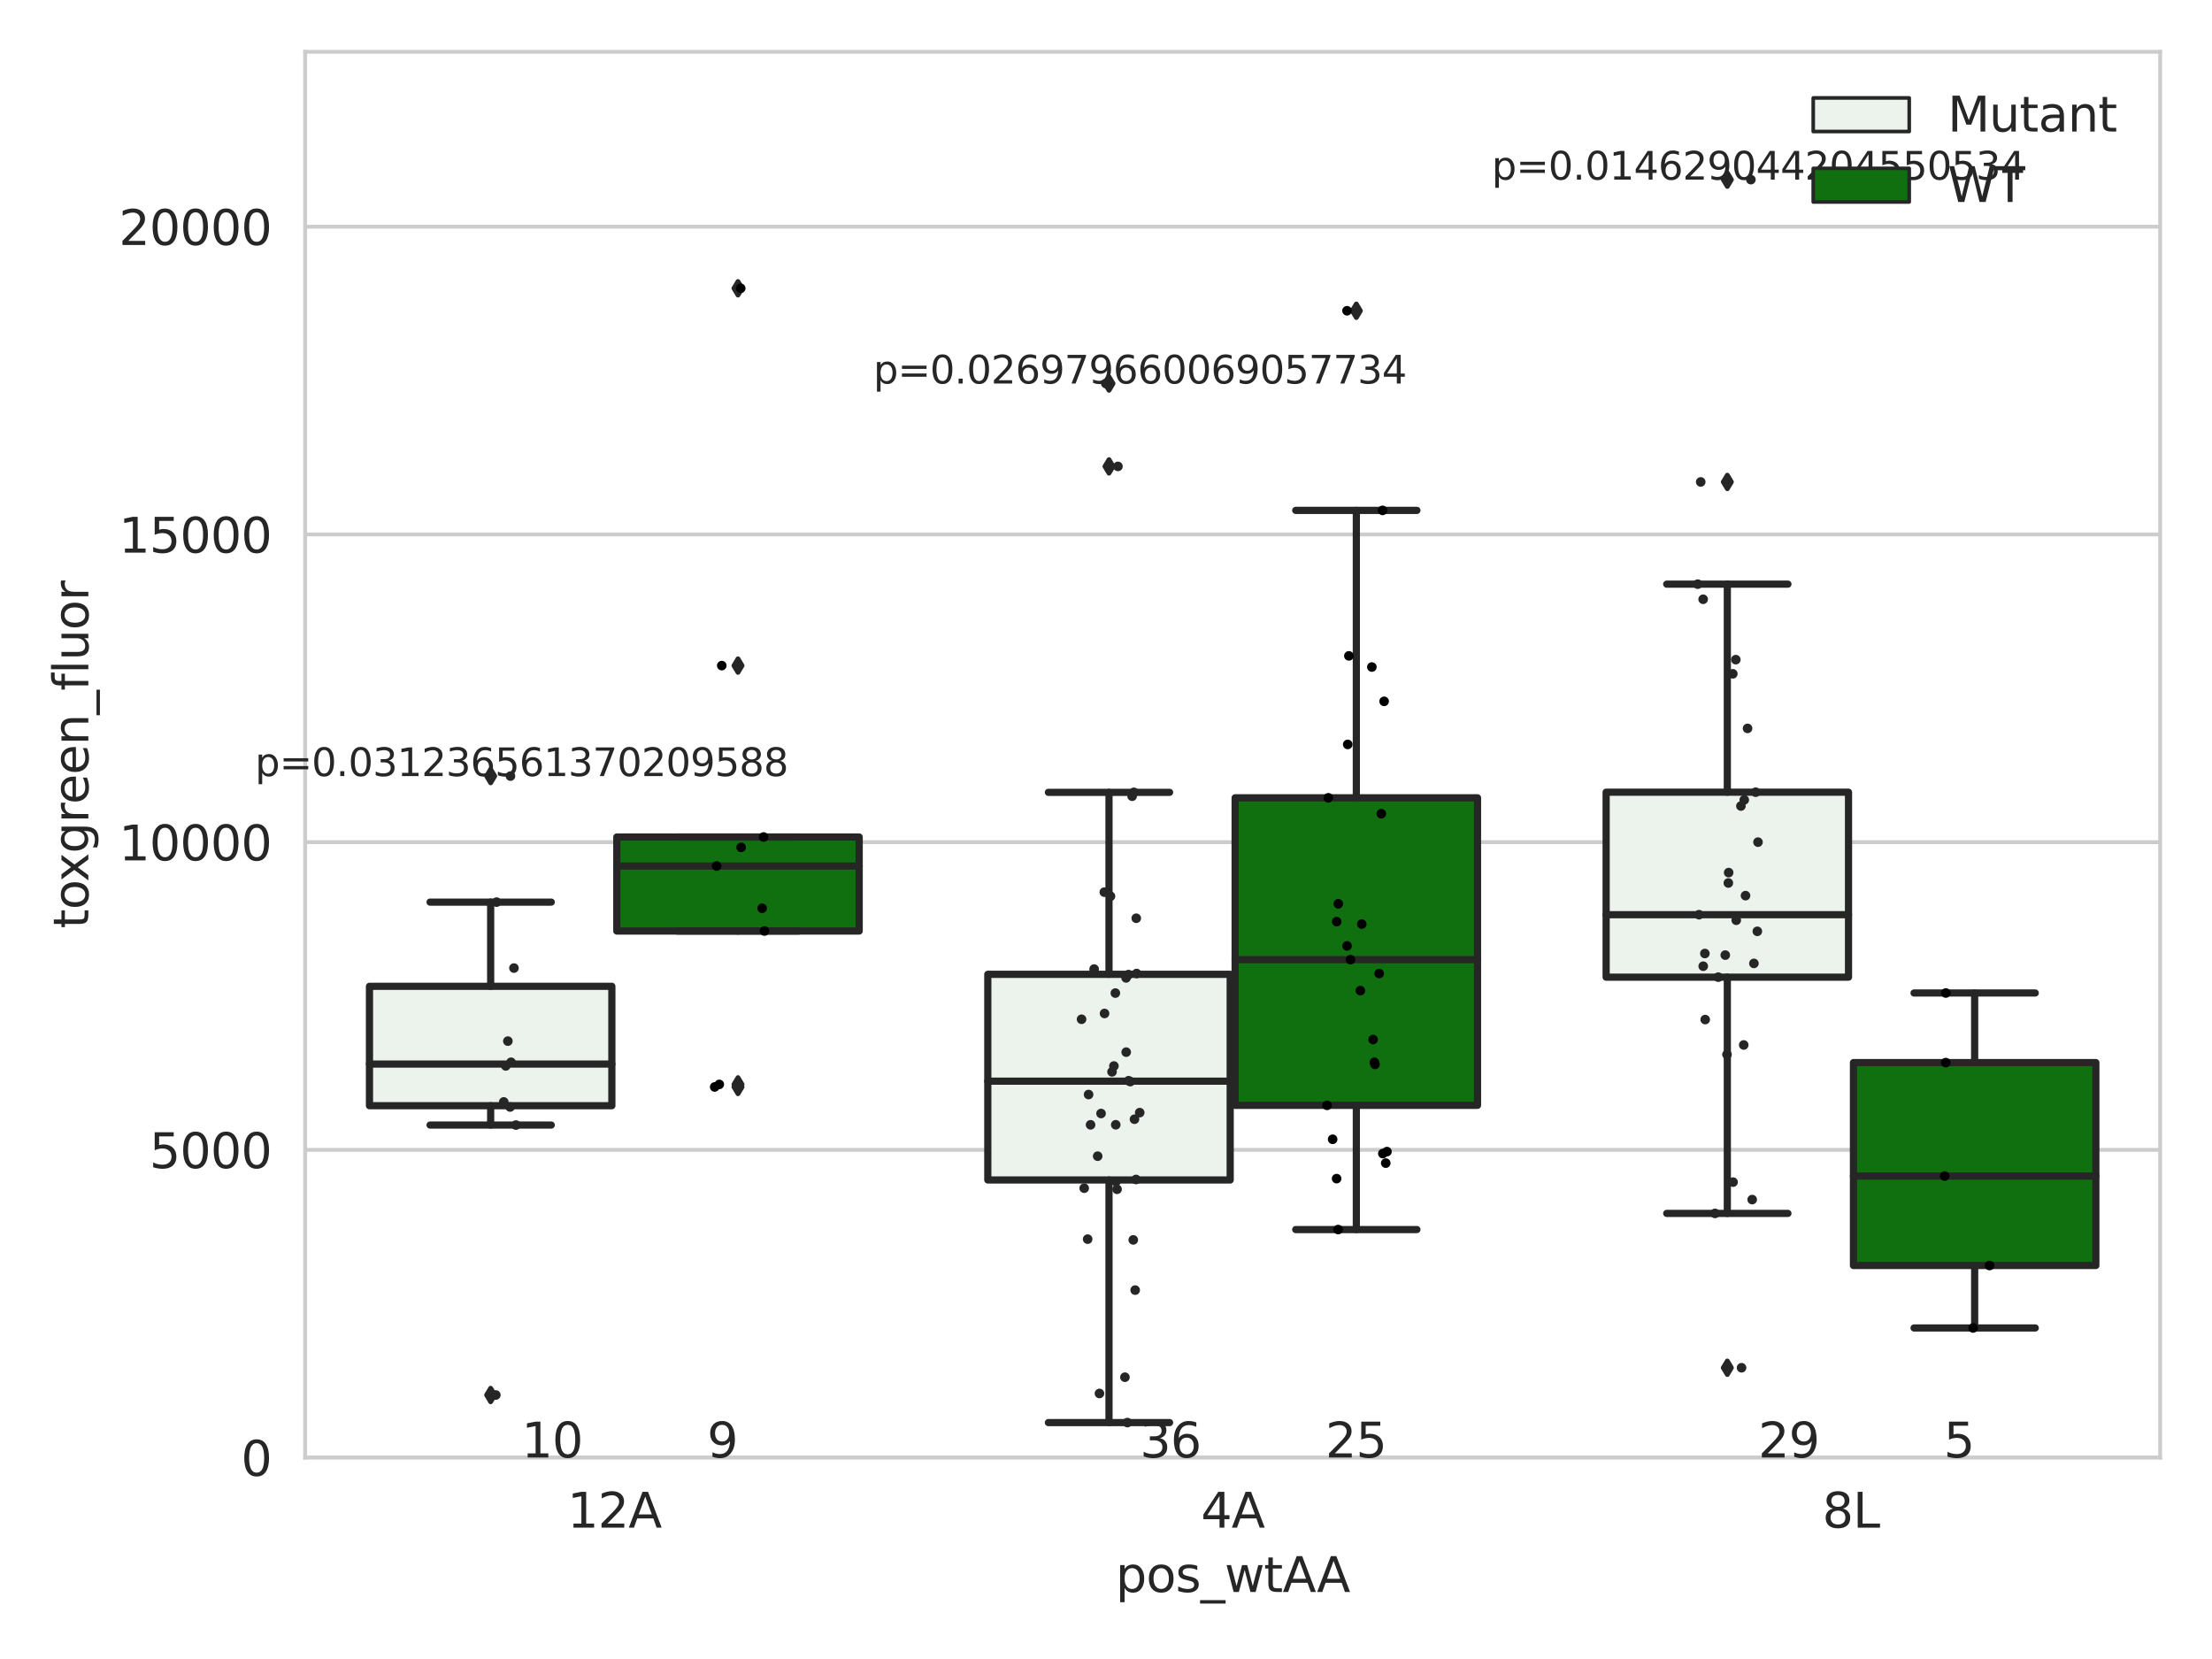 <?xml version="1.0" encoding="utf-8" standalone="no"?>
<!DOCTYPE svg PUBLIC "-//W3C//DTD SVG 1.1//EN"
  "http://www.w3.org/Graphics/SVG/1.1/DTD/svg11.dtd">
<svg xmlns:xlink="http://www.w3.org/1999/xlink" width="460.8pt" height="345.6pt" viewBox="0 0 460.8 345.6" xmlns="http://www.w3.org/2000/svg" version="1.1">
 <defs>
  <style type="text/css">*{stroke-linejoin: round; stroke-linecap: butt}</style>
 </defs>
 <g id="figure_1">
  <g id="patch_1">
   <path d="M 0 345.6 
L 460.8 345.6 
L 460.8 0 
L 0 0 
z
" style="fill: #ffffff"/>
  </g>
  <g id="axes_1">
   <g id="patch_2">
    <path d="M 63.571 303.64 
L 450 303.64 
L 450 10.8 
L 63.571 10.8 
z
" style="fill: #ffffff"/>
   </g>
   <g id="matplotlib.axis_1">
    <g id="xtick_1">
     <g id="text_1">
      <!-- 12A -->
      <g style="fill: #262626" transform="translate(118.193 318.238)scale(0.1 -0.1)">
       <defs>
        <path id="DejaVuSans-31" d="M 794 531 
L 1825 531 
L 1825 4091 
L 703 3866 
L 703 4441 
L 1819 4666 
L 2450 4666 
L 2450 531 
L 3481 531 
L 3481 0 
L 794 0 
L 794 531 
z
" transform="scale(0.016)"/>
        <path id="DejaVuSans-32" d="M 1228 531 
L 3431 531 
L 3431 0 
L 469 0 
L 469 531 
Q 828 903 1448 1529 
Q 2069 2156 2228 2338 
Q 2531 2678 2651 2914 
Q 2772 3150 2772 3378 
Q 2772 3750 2511 3984 
Q 2250 4219 1831 4219 
Q 1534 4219 1204 4116 
Q 875 4013 500 3803 
L 500 4441 
Q 881 4594 1212 4672 
Q 1544 4750 1819 4750 
Q 2544 4750 2975 4387 
Q 3406 4025 3406 3419 
Q 3406 3131 3298 2873 
Q 3191 2616 2906 2266 
Q 2828 2175 2409 1742 
Q 1991 1309 1228 531 
z
" transform="scale(0.016)"/>
        <path id="DejaVuSans-41" d="M 2188 4044 
L 1331 1722 
L 3047 1722 
L 2188 4044 
z
M 1831 4666 
L 2547 4666 
L 4325 0 
L 3669 0 
L 3244 1197 
L 1141 1197 
L 716 0 
L 50 0 
L 1831 4666 
z
" transform="scale(0.016)"/>
       </defs>
       <use xlink:href="#DejaVuSans-31"/>
       <use xlink:href="#DejaVuSans-32" x="63.623"/>
       <use xlink:href="#DejaVuSans-41" x="127.246"/>
      </g>
     </g>
    </g>
    <g id="xtick_2">
     <g id="text_2">
      <!-- 4A -->
      <g style="fill: #262626" transform="translate(250.184 318.238)scale(0.1 -0.1)">
       <defs>
        <path id="DejaVuSans-34" d="M 2419 4116 
L 825 1625 
L 2419 1625 
L 2419 4116 
z
M 2253 4666 
L 3047 4666 
L 3047 1625 
L 3713 1625 
L 3713 1100 
L 3047 1100 
L 3047 0 
L 2419 0 
L 2419 1100 
L 313 1100 
L 313 1709 
L 2253 4666 
z
" transform="scale(0.016)"/>
       </defs>
       <use xlink:href="#DejaVuSans-34"/>
       <use xlink:href="#DejaVuSans-41" x="63.623"/>
      </g>
     </g>
    </g>
    <g id="xtick_3">
     <g id="text_3">
      <!-- 8L -->
      <g style="fill: #262626" transform="translate(379.628 318.238)scale(0.1 -0.1)">
       <defs>
        <path id="DejaVuSans-38" d="M 2034 2216 
Q 1584 2216 1326 1975 
Q 1069 1734 1069 1313 
Q 1069 891 1326 650 
Q 1584 409 2034 409 
Q 2484 409 2743 651 
Q 3003 894 3003 1313 
Q 3003 1734 2745 1975 
Q 2488 2216 2034 2216 
z
M 1403 2484 
Q 997 2584 770 2862 
Q 544 3141 544 3541 
Q 544 4100 942 4425 
Q 1341 4750 2034 4750 
Q 2731 4750 3128 4425 
Q 3525 4100 3525 3541 
Q 3525 3141 3298 2862 
Q 3072 2584 2669 2484 
Q 3125 2378 3379 2068 
Q 3634 1759 3634 1313 
Q 3634 634 3220 271 
Q 2806 -91 2034 -91 
Q 1263 -91 848 271 
Q 434 634 434 1313 
Q 434 1759 690 2068 
Q 947 2378 1403 2484 
z
M 1172 3481 
Q 1172 3119 1398 2916 
Q 1625 2713 2034 2713 
Q 2441 2713 2670 2916 
Q 2900 3119 2900 3481 
Q 2900 3844 2670 4047 
Q 2441 4250 2034 4250 
Q 1625 4250 1398 4047 
Q 1172 3844 1172 3481 
z
" transform="scale(0.016)"/>
        <path id="DejaVuSans-4c" d="M 628 4666 
L 1259 4666 
L 1259 531 
L 3531 531 
L 3531 0 
L 628 0 
L 628 4666 
z
" transform="scale(0.016)"/>
       </defs>
       <use xlink:href="#DejaVuSans-38"/>
       <use xlink:href="#DejaVuSans-4c" x="63.623"/>
      </g>
     </g>
    </g>
    <g id="text_4">
     <!-- pos_wtAA -->
     <g style="fill: #262626" transform="translate(232.42 331.638)scale(0.1 -0.1)">
      <defs>
       <path id="DejaVuSans-70" d="M 1159 525 
L 1159 -1331 
L 581 -1331 
L 581 3500 
L 1159 3500 
L 1159 2969 
Q 1341 3281 1617 3432 
Q 1894 3584 2278 3584 
Q 2916 3584 3314 3078 
Q 3713 2572 3713 1747 
Q 3713 922 3314 415 
Q 2916 -91 2278 -91 
Q 1894 -91 1617 61 
Q 1341 213 1159 525 
z
M 3116 1747 
Q 3116 2381 2855 2742 
Q 2594 3103 2138 3103 
Q 1681 3103 1420 2742 
Q 1159 2381 1159 1747 
Q 1159 1113 1420 752 
Q 1681 391 2138 391 
Q 2594 391 2855 752 
Q 3116 1113 3116 1747 
z
" transform="scale(0.016)"/>
       <path id="DejaVuSans-6f" d="M 1959 3097 
Q 1497 3097 1228 2736 
Q 959 2375 959 1747 
Q 959 1119 1226 758 
Q 1494 397 1959 397 
Q 2419 397 2687 759 
Q 2956 1122 2956 1747 
Q 2956 2369 2687 2733 
Q 2419 3097 1959 3097 
z
M 1959 3584 
Q 2709 3584 3137 3096 
Q 3566 2609 3566 1747 
Q 3566 888 3137 398 
Q 2709 -91 1959 -91 
Q 1206 -91 779 398 
Q 353 888 353 1747 
Q 353 2609 779 3096 
Q 1206 3584 1959 3584 
z
" transform="scale(0.016)"/>
       <path id="DejaVuSans-73" d="M 2834 3397 
L 2834 2853 
Q 2591 2978 2328 3040 
Q 2066 3103 1784 3103 
Q 1356 3103 1142 2972 
Q 928 2841 928 2578 
Q 928 2378 1081 2264 
Q 1234 2150 1697 2047 
L 1894 2003 
Q 2506 1872 2764 1633 
Q 3022 1394 3022 966 
Q 3022 478 2636 193 
Q 2250 -91 1575 -91 
Q 1294 -91 989 -36 
Q 684 19 347 128 
L 347 722 
Q 666 556 975 473 
Q 1284 391 1588 391 
Q 1994 391 2212 530 
Q 2431 669 2431 922 
Q 2431 1156 2273 1281 
Q 2116 1406 1581 1522 
L 1381 1569 
Q 847 1681 609 1914 
Q 372 2147 372 2553 
Q 372 3047 722 3315 
Q 1072 3584 1716 3584 
Q 2034 3584 2315 3537 
Q 2597 3491 2834 3397 
z
" transform="scale(0.016)"/>
       <path id="DejaVuSans-5f" d="M 3263 -1063 
L 3263 -1509 
L -63 -1509 
L -63 -1063 
L 3263 -1063 
z
" transform="scale(0.016)"/>
       <path id="DejaVuSans-77" d="M 269 3500 
L 844 3500 
L 1563 769 
L 2278 3500 
L 2956 3500 
L 3675 769 
L 4391 3500 
L 4966 3500 
L 4050 0 
L 3372 0 
L 2619 2869 
L 1863 0 
L 1184 0 
L 269 3500 
z
" transform="scale(0.016)"/>
       <path id="DejaVuSans-74" d="M 1172 4494 
L 1172 3500 
L 2356 3500 
L 2356 3053 
L 1172 3053 
L 1172 1153 
Q 1172 725 1289 603 
Q 1406 481 1766 481 
L 2356 481 
L 2356 0 
L 1766 0 
Q 1100 0 847 248 
Q 594 497 594 1153 
L 594 3053 
L 172 3053 
L 172 3500 
L 594 3500 
L 594 4494 
L 1172 4494 
z
" transform="scale(0.016)"/>
      </defs>
      <use xlink:href="#DejaVuSans-70"/>
      <use xlink:href="#DejaVuSans-6f" x="63.477"/>
      <use xlink:href="#DejaVuSans-73" x="124.658"/>
      <use xlink:href="#DejaVuSans-5f" x="176.758"/>
      <use xlink:href="#DejaVuSans-77" x="226.758"/>
      <use xlink:href="#DejaVuSans-74" x="308.545"/>
      <use xlink:href="#DejaVuSans-41" x="347.754"/>
      <use xlink:href="#DejaVuSans-41" x="418.912"/>
     </g>
    </g>
   </g>
   <g id="matplotlib.axis_2">
    <g id="ytick_1">
     <g id="line2d_1">
      <path d="M 63.571 303.64 
L 450 303.64 
" clip-path="url(#p030cfca938)" style="fill: none; stroke: #cccccc; stroke-width: 0.8; stroke-linecap: round"/>
     </g>
     <g id="text_5">
      <!-- 0 -->
      <g style="fill: #262626" transform="translate(50.209 307.439)scale(0.1 -0.1)">
       <defs>
        <path id="DejaVuSans-30" d="M 2034 4250 
Q 1547 4250 1301 3770 
Q 1056 3291 1056 2328 
Q 1056 1369 1301 889 
Q 1547 409 2034 409 
Q 2525 409 2770 889 
Q 3016 1369 3016 2328 
Q 3016 3291 2770 3770 
Q 2525 4250 2034 4250 
z
M 2034 4750 
Q 2819 4750 3233 4129 
Q 3647 3509 3647 2328 
Q 3647 1150 3233 529 
Q 2819 -91 2034 -91 
Q 1250 -91 836 529 
Q 422 1150 422 2328 
Q 422 3509 836 4129 
Q 1250 4750 2034 4750 
z
" transform="scale(0.016)"/>
       </defs>
       <use xlink:href="#DejaVuSans-30"/>
      </g>
     </g>
    </g>
    <g id="ytick_2">
     <g id="line2d_2">
      <path d="M 63.571 239.537 
L 450 239.537 
" clip-path="url(#p030cfca938)" style="fill: none; stroke: #cccccc; stroke-width: 0.8; stroke-linecap: round"/>
     </g>
     <g id="text_6">
      <!-- 5000 -->
      <g style="fill: #262626" transform="translate(31.121 243.337)scale(0.1 -0.1)">
       <defs>
        <path id="DejaVuSans-35" d="M 691 4666 
L 3169 4666 
L 3169 4134 
L 1269 4134 
L 1269 2991 
Q 1406 3038 1543 3061 
Q 1681 3084 1819 3084 
Q 2600 3084 3056 2656 
Q 3513 2228 3513 1497 
Q 3513 744 3044 326 
Q 2575 -91 1722 -91 
Q 1428 -91 1123 -41 
Q 819 9 494 109 
L 494 744 
Q 775 591 1075 516 
Q 1375 441 1709 441 
Q 2250 441 2565 725 
Q 2881 1009 2881 1497 
Q 2881 1984 2565 2268 
Q 2250 2553 1709 2553 
Q 1456 2553 1204 2497 
Q 953 2441 691 2322 
L 691 4666 
z
" transform="scale(0.016)"/>
       </defs>
       <use xlink:href="#DejaVuSans-35"/>
       <use xlink:href="#DejaVuSans-30" x="63.623"/>
       <use xlink:href="#DejaVuSans-30" x="127.246"/>
       <use xlink:href="#DejaVuSans-30" x="190.869"/>
      </g>
     </g>
    </g>
    <g id="ytick_3">
     <g id="line2d_3">
      <path d="M 63.571 175.435 
L 450 175.435 
" clip-path="url(#p030cfca938)" style="fill: none; stroke: #cccccc; stroke-width: 0.8; stroke-linecap: round"/>
     </g>
     <g id="text_7">
      <!-- 10000 -->
      <g style="fill: #262626" transform="translate(24.759 179.234)scale(0.1 -0.1)">
       <use xlink:href="#DejaVuSans-31"/>
       <use xlink:href="#DejaVuSans-30" x="63.623"/>
       <use xlink:href="#DejaVuSans-30" x="127.246"/>
       <use xlink:href="#DejaVuSans-30" x="190.869"/>
       <use xlink:href="#DejaVuSans-30" x="254.492"/>
      </g>
     </g>
    </g>
    <g id="ytick_4">
     <g id="line2d_4">
      <path d="M 63.571 111.332 
L 450 111.332 
" clip-path="url(#p030cfca938)" style="fill: none; stroke: #cccccc; stroke-width: 0.8; stroke-linecap: round"/>
     </g>
     <g id="text_8">
      <!-- 15000 -->
      <g style="fill: #262626" transform="translate(24.759 115.131)scale(0.1 -0.1)">
       <use xlink:href="#DejaVuSans-31"/>
       <use xlink:href="#DejaVuSans-35" x="63.623"/>
       <use xlink:href="#DejaVuSans-30" x="127.246"/>
       <use xlink:href="#DejaVuSans-30" x="190.869"/>
       <use xlink:href="#DejaVuSans-30" x="254.492"/>
      </g>
     </g>
    </g>
    <g id="ytick_5">
     <g id="line2d_5">
      <path d="M 63.571 47.229 
L 450 47.229 
" clip-path="url(#p030cfca938)" style="fill: none; stroke: #cccccc; stroke-width: 0.8; stroke-linecap: round"/>
     </g>
     <g id="text_9">
      <!-- 20000 -->
      <g style="fill: #262626" transform="translate(24.759 51.029)scale(0.1 -0.1)">
       <use xlink:href="#DejaVuSans-32"/>
       <use xlink:href="#DejaVuSans-30" x="63.623"/>
       <use xlink:href="#DejaVuSans-30" x="127.246"/>
       <use xlink:href="#DejaVuSans-30" x="190.869"/>
       <use xlink:href="#DejaVuSans-30" x="254.492"/>
      </g>
     </g>
    </g>
    <g id="text_10">
     <!-- toxgreen_fluor -->
     <g style="fill: #262626" transform="translate(18.401 193.415)rotate(-90)scale(0.1 -0.1)">
      <defs>
       <path id="DejaVuSans-78" d="M 3513 3500 
L 2247 1797 
L 3578 0 
L 2900 0 
L 1881 1375 
L 863 0 
L 184 0 
L 1544 1831 
L 300 3500 
L 978 3500 
L 1906 2253 
L 2834 3500 
L 3513 3500 
z
" transform="scale(0.016)"/>
       <path id="DejaVuSans-67" d="M 2906 1791 
Q 2906 2416 2648 2759 
Q 2391 3103 1925 3103 
Q 1463 3103 1205 2759 
Q 947 2416 947 1791 
Q 947 1169 1205 825 
Q 1463 481 1925 481 
Q 2391 481 2648 825 
Q 2906 1169 2906 1791 
z
M 3481 434 
Q 3481 -459 3084 -895 
Q 2688 -1331 1869 -1331 
Q 1566 -1331 1297 -1286 
Q 1028 -1241 775 -1147 
L 775 -588 
Q 1028 -725 1275 -790 
Q 1522 -856 1778 -856 
Q 2344 -856 2625 -561 
Q 2906 -266 2906 331 
L 2906 616 
Q 2728 306 2450 153 
Q 2172 0 1784 0 
Q 1141 0 747 490 
Q 353 981 353 1791 
Q 353 2603 747 3093 
Q 1141 3584 1784 3584 
Q 2172 3584 2450 3431 
Q 2728 3278 2906 2969 
L 2906 3500 
L 3481 3500 
L 3481 434 
z
" transform="scale(0.016)"/>
       <path id="DejaVuSans-72" d="M 2631 2963 
Q 2534 3019 2420 3045 
Q 2306 3072 2169 3072 
Q 1681 3072 1420 2755 
Q 1159 2438 1159 1844 
L 1159 0 
L 581 0 
L 581 3500 
L 1159 3500 
L 1159 2956 
Q 1341 3275 1631 3429 
Q 1922 3584 2338 3584 
Q 2397 3584 2469 3576 
Q 2541 3569 2628 3553 
L 2631 2963 
z
" transform="scale(0.016)"/>
       <path id="DejaVuSans-65" d="M 3597 1894 
L 3597 1613 
L 953 1613 
Q 991 1019 1311 708 
Q 1631 397 2203 397 
Q 2534 397 2845 478 
Q 3156 559 3463 722 
L 3463 178 
Q 3153 47 2828 -22 
Q 2503 -91 2169 -91 
Q 1331 -91 842 396 
Q 353 884 353 1716 
Q 353 2575 817 3079 
Q 1281 3584 2069 3584 
Q 2775 3584 3186 3129 
Q 3597 2675 3597 1894 
z
M 3022 2063 
Q 3016 2534 2758 2815 
Q 2500 3097 2075 3097 
Q 1594 3097 1305 2825 
Q 1016 2553 972 2059 
L 3022 2063 
z
" transform="scale(0.016)"/>
       <path id="DejaVuSans-6e" d="M 3513 2113 
L 3513 0 
L 2938 0 
L 2938 2094 
Q 2938 2591 2744 2837 
Q 2550 3084 2163 3084 
Q 1697 3084 1428 2787 
Q 1159 2491 1159 1978 
L 1159 0 
L 581 0 
L 581 3500 
L 1159 3500 
L 1159 2956 
Q 1366 3272 1645 3428 
Q 1925 3584 2291 3584 
Q 2894 3584 3203 3211 
Q 3513 2838 3513 2113 
z
" transform="scale(0.016)"/>
       <path id="DejaVuSans-66" d="M 2375 4863 
L 2375 4384 
L 1825 4384 
Q 1516 4384 1395 4259 
Q 1275 4134 1275 3809 
L 1275 3500 
L 2222 3500 
L 2222 3053 
L 1275 3053 
L 1275 0 
L 697 0 
L 697 3053 
L 147 3053 
L 147 3500 
L 697 3500 
L 697 3744 
Q 697 4328 969 4595 
Q 1241 4863 1831 4863 
L 2375 4863 
z
" transform="scale(0.016)"/>
       <path id="DejaVuSans-6c" d="M 603 4863 
L 1178 4863 
L 1178 0 
L 603 0 
L 603 4863 
z
" transform="scale(0.016)"/>
       <path id="DejaVuSans-75" d="M 544 1381 
L 544 3500 
L 1119 3500 
L 1119 1403 
Q 1119 906 1312 657 
Q 1506 409 1894 409 
Q 2359 409 2629 706 
Q 2900 1003 2900 1516 
L 2900 3500 
L 3475 3500 
L 3475 0 
L 2900 0 
L 2900 538 
Q 2691 219 2414 64 
Q 2138 -91 1772 -91 
Q 1169 -91 856 284 
Q 544 659 544 1381 
z
M 1991 3584 
L 1991 3584 
z
" transform="scale(0.016)"/>
      </defs>
      <use xlink:href="#DejaVuSans-74"/>
      <use xlink:href="#DejaVuSans-6f" x="39.209"/>
      <use xlink:href="#DejaVuSans-78" x="97.266"/>
      <use xlink:href="#DejaVuSans-67" x="156.445"/>
      <use xlink:href="#DejaVuSans-72" x="219.922"/>
      <use xlink:href="#DejaVuSans-65" x="258.785"/>
      <use xlink:href="#DejaVuSans-65" x="320.309"/>
      <use xlink:href="#DejaVuSans-6e" x="381.832"/>
      <use xlink:href="#DejaVuSans-5f" x="445.211"/>
      <use xlink:href="#DejaVuSans-66" x="495.211"/>
      <use xlink:href="#DejaVuSans-6c" x="530.416"/>
      <use xlink:href="#DejaVuSans-75" x="558.199"/>
      <use xlink:href="#DejaVuSans-6f" x="621.578"/>
      <use xlink:href="#DejaVuSans-72" x="682.76"/>
     </g>
    </g>
   </g>
   <g id="patch_3">
    <path d="M 76.967 230.342 
L 127.461 230.342 
L 127.461 205.469 
L 76.967 205.469 
L 76.967 230.342 
z
" clip-path="url(#p030cfca938)" style="fill: #ecf2ec; stroke: #262626; stroke-width: 1.5; stroke-linejoin: miter"/>
   </g>
   <g id="patch_4">
    <path d="M 128.491 193.95 
L 178.985 193.95 
L 178.985 174.363 
L 128.491 174.363 
L 128.491 193.95 
z
" clip-path="url(#p030cfca938)" style="fill: #107010; stroke: #262626; stroke-width: 1.5; stroke-linejoin: miter"/>
   </g>
   <g id="patch_5">
    <path d="M 205.777 245.813 
L 256.27 245.813 
L 256.27 202.967 
L 205.777 202.967 
L 205.777 245.813 
z
" clip-path="url(#p030cfca938)" style="fill: #ecf2ec; stroke: #262626; stroke-width: 1.5; stroke-linejoin: miter"/>
   </g>
   <g id="patch_6">
    <path d="M 257.301 230.261 
L 307.794 230.261 
L 307.794 166.195 
L 257.301 166.195 
L 257.301 230.261 
z
" clip-path="url(#p030cfca938)" style="fill: #107010; stroke: #262626; stroke-width: 1.5; stroke-linejoin: miter"/>
   </g>
   <g id="patch_7">
    <path d="M 334.587 203.559 
L 385.08 203.559 
L 385.08 165.029 
L 334.587 165.029 
L 334.587 203.559 
z
" clip-path="url(#p030cfca938)" style="fill: #ecf2ec; stroke: #262626; stroke-width: 1.5; stroke-linejoin: miter"/>
   </g>
   <g id="patch_8">
    <path d="M 386.11 263.629 
L 436.604 263.629 
L 436.604 221.355 
L 386.11 221.355 
L 386.11 263.629 
z
" clip-path="url(#p030cfca938)" style="fill: #107010; stroke: #262626; stroke-width: 1.5; stroke-linejoin: miter"/>
   </g>
   <g id="patch_9">
    <path d="M 127.976 303.64 
L 127.976 303.64 
L 127.976 303.64 
L 127.976 303.64 
z
" clip-path="url(#p030cfca938)" style="fill: #ecf2ec; stroke: #262626; stroke-width: 0.75; stroke-linejoin: miter"/>
   </g>
   <g id="patch_10">
    <path d="M 127.976 303.64 
L 127.976 303.64 
L 127.976 303.64 
L 127.976 303.64 
z
" clip-path="url(#p030cfca938)" style="fill: #107010; stroke: #262626; stroke-width: 0.75; stroke-linejoin: miter"/>
   </g>
   <g id="PathCollection_1"/>
   <g id="PathCollection_2"/>
   <g id="line2d_6">
    <path d="M 102.214 230.342 
L 102.214 234.371 
" clip-path="url(#p030cfca938)" style="fill: none; stroke: #262626; stroke-width: 1.5; stroke-linecap: round"/>
   </g>
   <g id="line2d_7">
    <path d="M 102.214 205.469 
L 102.214 187.928 
" clip-path="url(#p030cfca938)" style="fill: none; stroke: #262626; stroke-width: 1.5; stroke-linecap: round"/>
   </g>
   <g id="line2d_8">
    <path d="M 89.591 234.371 
L 114.837 234.371 
" clip-path="url(#p030cfca938)" style="fill: none; stroke: #262626; stroke-width: 1.5; stroke-linecap: round"/>
   </g>
   <g id="line2d_9">
    <path d="M 89.591 187.928 
L 114.837 187.928 
" clip-path="url(#p030cfca938)" style="fill: none; stroke: #262626; stroke-width: 1.5; stroke-linecap: round"/>
   </g>
   <g id="line2d_10">
    <defs>
     <path id="m8903e49a6e" d="M -0 1.414 
L 0.849 0 
L 0 -1.414 
L -0.849 -0 
z
" style="stroke: #262626; stroke-linejoin: miter"/>
    </defs>
    <g clip-path="url(#p030cfca938)">
     <use xlink:href="#m8903e49a6e" x="102.214" y="290.604" style="fill: #262626; stroke: #262626; stroke-linejoin: miter"/>
     <use xlink:href="#m8903e49a6e" x="102.214" y="161.671" style="fill: #262626; stroke: #262626; stroke-linejoin: miter"/>
    </g>
   </g>
   <g id="line2d_11">
    <path d="M 153.738 193.95 
L 153.738 193.95 
" clip-path="url(#p030cfca938)" style="fill: none; stroke: #262626; stroke-width: 1.5; stroke-linecap: round"/>
   </g>
   <g id="line2d_12">
    <path d="M 153.738 174.363 
L 153.738 174.363 
" clip-path="url(#p030cfca938)" style="fill: none; stroke: #262626; stroke-width: 1.5; stroke-linecap: round"/>
   </g>
   <g id="line2d_13">
    <path d="M 141.115 193.95 
L 166.361 193.95 
" clip-path="url(#p030cfca938)" style="fill: none; stroke: #262626; stroke-width: 1.5; stroke-linecap: round"/>
   </g>
   <g id="line2d_14">
    <path d="M 141.115 174.363 
L 166.361 174.363 
" clip-path="url(#p030cfca938)" style="fill: none; stroke: #262626; stroke-width: 1.5; stroke-linecap: round"/>
   </g>
   <g id="line2d_15">
    <g clip-path="url(#p030cfca938)">
     <use xlink:href="#m8903e49a6e" x="153.738" y="225.9" style="fill: #262626; stroke: #262626; stroke-linejoin: miter"/>
     <use xlink:href="#m8903e49a6e" x="153.738" y="226.435" style="fill: #262626; stroke: #262626; stroke-linejoin: miter"/>
     <use xlink:href="#m8903e49a6e" x="153.738" y="60.057" style="fill: #262626; stroke: #262626; stroke-linejoin: miter"/>
     <use xlink:href="#m8903e49a6e" x="153.738" y="138.656" style="fill: #262626; stroke: #262626; stroke-linejoin: miter"/>
    </g>
   </g>
   <g id="line2d_16">
    <path d="M 231.024 245.813 
L 231.024 296.351 
" clip-path="url(#p030cfca938)" style="fill: none; stroke: #262626; stroke-width: 1.5; stroke-linecap: round"/>
   </g>
   <g id="line2d_17">
    <path d="M 231.024 202.967 
L 231.024 165.059 
" clip-path="url(#p030cfca938)" style="fill: none; stroke: #262626; stroke-width: 1.5; stroke-linecap: round"/>
   </g>
   <g id="line2d_18">
    <path d="M 218.4 296.351 
L 243.647 296.351 
" clip-path="url(#p030cfca938)" style="fill: none; stroke: #262626; stroke-width: 1.5; stroke-linecap: round"/>
   </g>
   <g id="line2d_19">
    <path d="M 218.4 165.059 
L 243.647 165.059 
" clip-path="url(#p030cfca938)" style="fill: none; stroke: #262626; stroke-width: 1.5; stroke-linecap: round"/>
   </g>
   <g id="line2d_20">
    <g clip-path="url(#p030cfca938)">
     <use xlink:href="#m8903e49a6e" x="231.024" y="97.158" style="fill: #262626; stroke: #262626; stroke-linejoin: miter"/>
     <use xlink:href="#m8903e49a6e" x="231.024" y="79.895" style="fill: #262626; stroke: #262626; stroke-linejoin: miter"/>
    </g>
   </g>
   <g id="line2d_21">
    <path d="M 282.548 230.261 
L 282.548 256.139 
" clip-path="url(#p030cfca938)" style="fill: none; stroke: #262626; stroke-width: 1.5; stroke-linecap: round"/>
   </g>
   <g id="line2d_22">
    <path d="M 282.548 166.195 
L 282.548 106.322 
" clip-path="url(#p030cfca938)" style="fill: none; stroke: #262626; stroke-width: 1.5; stroke-linecap: round"/>
   </g>
   <g id="line2d_23">
    <path d="M 269.924 256.139 
L 295.171 256.139 
" clip-path="url(#p030cfca938)" style="fill: none; stroke: #262626; stroke-width: 1.5; stroke-linecap: round"/>
   </g>
   <g id="line2d_24">
    <path d="M 269.924 106.322 
L 295.171 106.322 
" clip-path="url(#p030cfca938)" style="fill: none; stroke: #262626; stroke-width: 1.5; stroke-linecap: round"/>
   </g>
   <g id="line2d_25">
    <g clip-path="url(#p030cfca938)">
     <use xlink:href="#m8903e49a6e" x="282.548" y="64.739" style="fill: #262626; stroke: #262626; stroke-linejoin: miter"/>
    </g>
   </g>
   <g id="line2d_26">
    <path d="M 359.833 203.559 
L 359.833 252.773 
" clip-path="url(#p030cfca938)" style="fill: none; stroke: #262626; stroke-width: 1.5; stroke-linecap: round"/>
   </g>
   <g id="line2d_27">
    <path d="M 359.833 165.029 
L 359.833 121.689 
" clip-path="url(#p030cfca938)" style="fill: none; stroke: #262626; stroke-width: 1.5; stroke-linecap: round"/>
   </g>
   <g id="line2d_28">
    <path d="M 347.21 252.773 
L 372.457 252.773 
" clip-path="url(#p030cfca938)" style="fill: none; stroke: #262626; stroke-width: 1.5; stroke-linecap: round"/>
   </g>
   <g id="line2d_29">
    <path d="M 347.21 121.689 
L 372.457 121.689 
" clip-path="url(#p030cfca938)" style="fill: none; stroke: #262626; stroke-width: 1.5; stroke-linecap: round"/>
   </g>
   <g id="line2d_30">
    <g clip-path="url(#p030cfca938)">
     <use xlink:href="#m8903e49a6e" x="359.833" y="284.927" style="fill: #262626; stroke: #262626; stroke-linejoin: miter"/>
     <use xlink:href="#m8903e49a6e" x="359.833" y="100.396" style="fill: #262626; stroke: #262626; stroke-linejoin: miter"/>
     <use xlink:href="#m8903e49a6e" x="359.833" y="37.422" style="fill: #262626; stroke: #262626; stroke-linejoin: miter"/>
    </g>
   </g>
   <g id="line2d_31">
    <path d="M 411.357 263.629 
L 411.357 276.641 
" clip-path="url(#p030cfca938)" style="fill: none; stroke: #262626; stroke-width: 1.5; stroke-linecap: round"/>
   </g>
   <g id="line2d_32">
    <path d="M 411.357 221.355 
L 411.357 206.861 
" clip-path="url(#p030cfca938)" style="fill: none; stroke: #262626; stroke-width: 1.5; stroke-linecap: round"/>
   </g>
   <g id="line2d_33">
    <path d="M 398.734 276.641 
L 423.98 276.641 
" clip-path="url(#p030cfca938)" style="fill: none; stroke: #262626; stroke-width: 1.5; stroke-linecap: round"/>
   </g>
   <g id="line2d_34">
    <path d="M 398.734 206.861 
L 423.98 206.861 
" clip-path="url(#p030cfca938)" style="fill: none; stroke: #262626; stroke-width: 1.5; stroke-linecap: round"/>
   </g>
   <g id="line2d_35"/>
   <g id="line2d_36">
    <path d="M 76.967 221.668 
L 127.461 221.668 
" clip-path="url(#p030cfca938)" style="fill: none; stroke: #262626; stroke-width: 1.5; stroke-linecap: round"/>
   </g>
   <g id="line2d_37">
    <path d="M 128.491 180.41 
L 178.985 180.41 
" clip-path="url(#p030cfca938)" style="fill: none; stroke: #262626; stroke-width: 1.5; stroke-linecap: round"/>
   </g>
   <g id="line2d_38">
    <path d="M 205.777 225.223 
L 256.27 225.223 
" clip-path="url(#p030cfca938)" style="fill: none; stroke: #262626; stroke-width: 1.5; stroke-linecap: round"/>
   </g>
   <g id="line2d_39">
    <path d="M 257.301 199.912 
L 307.794 199.912 
" clip-path="url(#p030cfca938)" style="fill: none; stroke: #262626; stroke-width: 1.5; stroke-linecap: round"/>
   </g>
   <g id="line2d_40">
    <path d="M 334.587 190.547 
L 385.08 190.547 
" clip-path="url(#p030cfca938)" style="fill: none; stroke: #262626; stroke-width: 1.5; stroke-linecap: round"/>
   </g>
   <g id="line2d_41">
    <path d="M 386.11 244.995 
L 436.604 244.995 
" clip-path="url(#p030cfca938)" style="fill: none; stroke: #262626; stroke-width: 1.5; stroke-linecap: round"/>
   </g>
   <g id="patch_11">
    <path d="M 63.571 303.64 
L 63.571 10.8 
" style="fill: none; stroke: #cccccc; stroke-width: 0.8; stroke-linejoin: miter; stroke-linecap: square"/>
   </g>
   <g id="patch_12">
    <path d="M 450 303.64 
L 450 10.8 
" style="fill: none; stroke: #cccccc; stroke-width: 0.8; stroke-linejoin: miter; stroke-linecap: square"/>
   </g>
   <g id="patch_13">
    <path d="M 63.571 303.64 
L 450 303.64 
" style="fill: none; stroke: #cccccc; stroke-width: 0.8; stroke-linejoin: miter; stroke-linecap: square"/>
   </g>
   <g id="patch_14">
    <path d="M 63.571 10.8 
L 450 10.8 
" style="fill: none; stroke: #cccccc; stroke-width: 0.8; stroke-linejoin: miter; stroke-linecap: square"/>
   </g>
   <g id="PathCollection_3">
    <defs>
     <path id="C0_0_707c57b44e" d="M 0 1 
C 0.265 1 0.52 0.895 0.707 0.707 
C 0.895 0.52 1 0.265 1 -0 
C 1 -0.265 0.895 -0.52 0.707 -0.707 
C 0.52 -0.895 0.265 -1 0 -1 
C -0.265 -1 -0.52 -0.895 -0.707 -0.707 
C -0.895 -0.52 -1 -0.265 -1 0 
C -1 0.265 -0.895 0.52 -0.707 0.707 
C -0.52 0.895 -0.265 1 0 1 
z
"/>
    </defs>
    <g clip-path="url(#p030cfca938)">
     <use xlink:href="#C0_0_707c57b44e" x="105.362" y="222.046" style="fill: #262626"/>
    </g>
    <g clip-path="url(#p030cfca938)">
     <use xlink:href="#C0_0_707c57b44e" x="103.291" y="290.604" style="fill: #262626"/>
    </g>
    <g clip-path="url(#p030cfca938)">
     <use xlink:href="#C0_0_707c57b44e" x="103.444" y="187.928" style="fill: #262626"/>
    </g>
    <g clip-path="url(#p030cfca938)">
     <use xlink:href="#C0_0_707c57b44e" x="105.798" y="216.882" style="fill: #262626"/>
    </g>
    <g clip-path="url(#p030cfca938)">
     <use xlink:href="#C0_0_707c57b44e" x="106.46" y="221.291" style="fill: #262626"/>
    </g>
    <g clip-path="url(#p030cfca938)">
     <use xlink:href="#C0_0_707c57b44e" x="107.482" y="234.371" style="fill: #262626"/>
    </g>
    <g clip-path="url(#p030cfca938)">
     <use xlink:href="#C0_0_707c57b44e" x="107.066" y="201.665" style="fill: #262626"/>
    </g>
    <g clip-path="url(#p030cfca938)">
     <use xlink:href="#C0_0_707c57b44e" x="104.941" y="229.549" style="fill: #262626"/>
    </g>
    <g clip-path="url(#p030cfca938)">
     <use xlink:href="#C0_0_707c57b44e" x="106.267" y="230.606" style="fill: #262626"/>
    </g>
    <g clip-path="url(#p030cfca938)">
     <use xlink:href="#C0_0_707c57b44e" x="106.337" y="161.671" style="fill: #262626"/>
    </g>
   </g>
   <g id="PathCollection_4">
    <defs>
     <path id="C1_0_671ee4d0e1" d="M 0 1 
C 0.265 1 0.52 0.895 0.707 0.707 
C 0.895 0.52 1 0.265 1 -0 
C 1 -0.265 0.895 -0.52 0.707 -0.707 
C 0.52 -0.895 0.265 -1 0 -1 
C -0.265 -1 -0.52 -0.895 -0.707 -0.707 
C -0.895 -0.52 -1 -0.265 -1 0 
C -1 0.265 -0.895 0.52 -0.707 0.707 
C -0.52 0.895 -0.265 1 0 1 
z
"/>
    </defs>
    <g clip-path="url(#p030cfca938)">
     <use xlink:href="#C1_0_671ee4d0e1" x="149.838" y="225.9"/>
    </g>
    <g clip-path="url(#p030cfca938)">
     <use xlink:href="#C1_0_671ee4d0e1" x="159.074" y="174.363"/>
    </g>
    <g clip-path="url(#p030cfca938)">
     <use xlink:href="#C1_0_671ee4d0e1" x="149.286" y="180.41"/>
    </g>
    <g clip-path="url(#p030cfca938)">
     <use xlink:href="#C1_0_671ee4d0e1" x="158.769" y="189.207"/>
    </g>
    <g clip-path="url(#p030cfca938)">
     <use xlink:href="#C1_0_671ee4d0e1" x="154.304" y="60.057"/>
    </g>
    <g clip-path="url(#p030cfca938)">
     <use xlink:href="#C1_0_671ee4d0e1" x="150.357" y="138.656"/>
    </g>
    <g clip-path="url(#p030cfca938)">
     <use xlink:href="#C1_0_671ee4d0e1" x="148.883" y="226.435"/>
    </g>
    <g clip-path="url(#p030cfca938)">
     <use xlink:href="#C1_0_671ee4d0e1" x="154.398" y="176.521"/>
    </g>
    <g clip-path="url(#p030cfca938)">
     <use xlink:href="#C1_0_671ee4d0e1" x="159.257" y="193.95"/>
    </g>
   </g>
   <g id="PathCollection_5">
    <defs>
     <path id="C2_0_fa1b8a5628" d="M 0 1 
C 0.265 1 0.52 0.895 0.707 0.707 
C 0.895 0.52 1 0.265 1 -0 
C 1 -0.265 0.895 -0.52 0.707 -0.707 
C 0.52 -0.895 0.265 -1 0 -1 
C -0.265 -1 -0.52 -0.895 -0.707 -0.707 
C -0.895 -0.52 -1 -0.265 -1 0 
C -1 0.265 -0.895 0.52 -0.707 0.707 
C -0.52 0.895 -0.265 1 0 1 
z
"/>
    </defs>
    <g clip-path="url(#p030cfca938)">
     <use xlink:href="#C2_0_fa1b8a5628" x="236.476" y="268.754" style="fill: #262626"/>
    </g>
    <g clip-path="url(#p030cfca938)">
     <use xlink:href="#C2_0_fa1b8a5628" x="232.89" y="97.158" style="fill: #262626"/>
    </g>
    <g clip-path="url(#p030cfca938)">
     <use xlink:href="#C2_0_fa1b8a5628" x="234.344" y="286.897" style="fill: #262626"/>
    </g>
    <g clip-path="url(#p030cfca938)">
     <use xlink:href="#C2_0_fa1b8a5628" x="235.107" y="225.129" style="fill: #262626"/>
    </g>
    <g clip-path="url(#p030cfca938)">
     <use xlink:href="#C2_0_fa1b8a5628" x="227.927" y="201.875" style="fill: #262626"/>
    </g>
    <g clip-path="url(#p030cfca938)">
     <use xlink:href="#C2_0_fa1b8a5628" x="232.485" y="246.136" style="fill: #262626"/>
    </g>
    <g clip-path="url(#p030cfca938)">
     <use xlink:href="#C2_0_fa1b8a5628" x="234.857" y="296.351" style="fill: #262626"/>
    </g>
    <g clip-path="url(#p030cfca938)">
     <use xlink:href="#C2_0_fa1b8a5628" x="230.096" y="211.124" style="fill: #262626"/>
    </g>
    <g clip-path="url(#p030cfca938)">
     <use xlink:href="#C2_0_fa1b8a5628" x="236.703" y="191.287" style="fill: #262626"/>
    </g>
    <g clip-path="url(#p030cfca938)">
     <use xlink:href="#C2_0_fa1b8a5628" x="236.781" y="202.802" style="fill: #262626"/>
    </g>
    <g clip-path="url(#p030cfca938)">
     <use xlink:href="#C2_0_fa1b8a5628" x="225.307" y="212.333" style="fill: #262626"/>
    </g>
    <g clip-path="url(#p030cfca938)">
     <use xlink:href="#C2_0_fa1b8a5628" x="232.704" y="247.75" style="fill: #262626"/>
    </g>
    <g clip-path="url(#p030cfca938)">
     <use xlink:href="#C2_0_fa1b8a5628" x="231.337" y="186.702" style="fill: #262626"/>
    </g>
    <g clip-path="url(#p030cfca938)">
     <use xlink:href="#C2_0_fa1b8a5628" x="230.359" y="79.895" style="fill: #262626"/>
    </g>
    <g clip-path="url(#p030cfca938)">
     <use xlink:href="#C2_0_fa1b8a5628" x="236.081" y="258.291" style="fill: #262626"/>
    </g>
    <g clip-path="url(#p030cfca938)">
     <use xlink:href="#C2_0_fa1b8a5628" x="230.051" y="185.852" style="fill: #262626"/>
    </g>
    <g clip-path="url(#p030cfca938)">
     <use xlink:href="#C2_0_fa1b8a5628" x="234.586" y="203.714" style="fill: #262626"/>
    </g>
    <g clip-path="url(#p030cfca938)">
     <use xlink:href="#C2_0_fa1b8a5628" x="234.608" y="219.18" style="fill: #262626"/>
    </g>
    <g clip-path="url(#p030cfca938)">
     <use xlink:href="#C2_0_fa1b8a5628" x="228.667" y="240.854" style="fill: #262626"/>
    </g>
    <g clip-path="url(#p030cfca938)">
     <use xlink:href="#C2_0_fa1b8a5628" x="235.083" y="203.022" style="fill: #262626"/>
    </g>
    <g clip-path="url(#p030cfca938)">
     <use xlink:href="#C2_0_fa1b8a5628" x="229.037" y="290.286" style="fill: #262626"/>
    </g>
    <g clip-path="url(#p030cfca938)">
     <use xlink:href="#C2_0_fa1b8a5628" x="232.049" y="222.071" style="fill: #262626"/>
    </g>
    <g clip-path="url(#p030cfca938)">
     <use xlink:href="#C2_0_fa1b8a5628" x="232.35" y="206.877" style="fill: #262626"/>
    </g>
    <g clip-path="url(#p030cfca938)">
     <use xlink:href="#C2_0_fa1b8a5628" x="235.847" y="165.869" style="fill: #262626"/>
    </g>
    <g clip-path="url(#p030cfca938)">
     <use xlink:href="#C2_0_fa1b8a5628" x="229.371" y="231.963" style="fill: #262626"/>
    </g>
    <g clip-path="url(#p030cfca938)">
     <use xlink:href="#C2_0_fa1b8a5628" x="235.452" y="225.316" style="fill: #262626"/>
    </g>
    <g clip-path="url(#p030cfca938)">
     <use xlink:href="#C2_0_fa1b8a5628" x="226.577" y="258.135" style="fill: #262626"/>
    </g>
    <g clip-path="url(#p030cfca938)">
     <use xlink:href="#C2_0_fa1b8a5628" x="236.336" y="233.153" style="fill: #262626"/>
    </g>
    <g clip-path="url(#p030cfca938)">
     <use xlink:href="#C2_0_fa1b8a5628" x="225.86" y="247.524" style="fill: #262626"/>
    </g>
    <g clip-path="url(#p030cfca938)">
     <use xlink:href="#C2_0_fa1b8a5628" x="237.422" y="231.781" style="fill: #262626"/>
    </g>
    <g clip-path="url(#p030cfca938)">
     <use xlink:href="#C2_0_fa1b8a5628" x="231.656" y="223.281" style="fill: #262626"/>
    </g>
    <g clip-path="url(#p030cfca938)">
     <use xlink:href="#C2_0_fa1b8a5628" x="227.183" y="234.32" style="fill: #262626"/>
    </g>
    <g clip-path="url(#p030cfca938)">
     <use xlink:href="#C2_0_fa1b8a5628" x="236.21" y="165.059" style="fill: #262626"/>
    </g>
    <g clip-path="url(#p030cfca938)">
     <use xlink:href="#C2_0_fa1b8a5628" x="236.653" y="245.705" style="fill: #262626"/>
    </g>
    <g clip-path="url(#p030cfca938)">
     <use xlink:href="#C2_0_fa1b8a5628" x="226.772" y="228.011" style="fill: #262626"/>
    </g>
    <g clip-path="url(#p030cfca938)">
     <use xlink:href="#C2_0_fa1b8a5628" x="232.43" y="234.311" style="fill: #262626"/>
    </g>
   </g>
   <g id="PathCollection_6">
    <defs>
     <path id="C3_0_5e45fa8183" d="M 0 1 
C 0.265 1 0.52 0.895 0.707 0.707 
C 0.895 0.52 1 0.265 1 -0 
C 1 -0.265 0.895 -0.52 0.707 -0.707 
C 0.52 -0.895 0.265 -1 0 -1 
C -0.265 -1 -0.52 -0.895 -0.707 -0.707 
C -0.895 -0.52 -1 -0.265 -1 0 
C -1 0.265 -0.895 0.52 -0.707 0.707 
C -0.52 0.895 -0.265 1 0 1 
z
"/>
    </defs>
    <g clip-path="url(#p030cfca938)">
     <use xlink:href="#C3_0_5e45fa8183" x="285.785" y="138.953"/>
    </g>
    <g clip-path="url(#p030cfca938)">
     <use xlink:href="#C3_0_5e45fa8183" x="277.613" y="237.332"/>
    </g>
    <g clip-path="url(#p030cfca938)">
     <use xlink:href="#C3_0_5e45fa8183" x="286.049" y="216.555"/>
    </g>
    <g clip-path="url(#p030cfca938)">
     <use xlink:href="#C3_0_5e45fa8183" x="278.794" y="188.277"/>
    </g>
    <g clip-path="url(#p030cfca938)">
     <use xlink:href="#C3_0_5e45fa8183" x="281.335" y="199.912"/>
    </g>
    <g clip-path="url(#p030cfca938)">
     <use xlink:href="#C3_0_5e45fa8183" x="278.44" y="245.531"/>
    </g>
    <g clip-path="url(#p030cfca938)">
     <use xlink:href="#C3_0_5e45fa8183" x="280.61" y="64.739"/>
    </g>
    <g clip-path="url(#p030cfca938)">
     <use xlink:href="#C3_0_5e45fa8183" x="288.676" y="242.299"/>
    </g>
    <g clip-path="url(#p030cfca938)">
     <use xlink:href="#C3_0_5e45fa8183" x="283.681" y="192.507"/>
    </g>
    <g clip-path="url(#p030cfca938)">
     <use xlink:href="#C3_0_5e45fa8183" x="286.31" y="221.293"/>
    </g>
    <g clip-path="url(#p030cfca938)">
     <use xlink:href="#C3_0_5e45fa8183" x="280.617" y="197.047"/>
    </g>
    <g clip-path="url(#p030cfca938)">
     <use xlink:href="#C3_0_5e45fa8183" x="288.926" y="239.903"/>
    </g>
    <g clip-path="url(#p030cfca938)">
     <use xlink:href="#C3_0_5e45fa8183" x="278.455" y="191.996"/>
    </g>
    <g clip-path="url(#p030cfca938)">
     <use xlink:href="#C3_0_5e45fa8183" x="278.757" y="256.139"/>
    </g>
    <g clip-path="url(#p030cfca938)">
     <use xlink:href="#C3_0_5e45fa8183" x="287.307" y="202.809"/>
    </g>
    <g clip-path="url(#p030cfca938)">
     <use xlink:href="#C3_0_5e45fa8183" x="286.437" y="221.729"/>
    </g>
    <g clip-path="url(#p030cfca938)">
     <use xlink:href="#C3_0_5e45fa8183" x="280.757" y="155.076"/>
    </g>
    <g clip-path="url(#p030cfca938)">
     <use xlink:href="#C3_0_5e45fa8183" x="276.441" y="230.261"/>
    </g>
    <g clip-path="url(#p030cfca938)">
     <use xlink:href="#C3_0_5e45fa8183" x="276.716" y="166.195"/>
    </g>
    <g clip-path="url(#p030cfca938)">
     <use xlink:href="#C3_0_5e45fa8183" x="287.754" y="169.517"/>
    </g>
    <g clip-path="url(#p030cfca938)">
     <use xlink:href="#C3_0_5e45fa8183" x="280.998" y="136.63"/>
    </g>
    <g clip-path="url(#p030cfca938)">
     <use xlink:href="#C3_0_5e45fa8183" x="288.34" y="146.102"/>
    </g>
    <g clip-path="url(#p030cfca938)">
     <use xlink:href="#C3_0_5e45fa8183" x="288.009" y="106.322"/>
    </g>
    <g clip-path="url(#p030cfca938)">
     <use xlink:href="#C3_0_5e45fa8183" x="288.069" y="240.308"/>
    </g>
    <g clip-path="url(#p030cfca938)">
     <use xlink:href="#C3_0_5e45fa8183" x="283.389" y="206.362"/>
    </g>
   </g>
   <g id="PathCollection_7">
    <defs>
     <path id="C4_0_fe6f662949" d="M 0 1 
C 0.265 1 0.52 0.895 0.707 0.707 
C 0.895 0.52 1 0.265 1 -0 
C 1 -0.265 0.895 -0.52 0.707 -0.707 
C 0.52 -0.895 0.265 -1 0 -1 
C -0.265 -1 -0.52 -0.895 -0.707 -0.707 
C -0.895 -0.52 -1 -0.265 -1 0 
C -1 0.265 -0.895 0.52 -0.707 0.707 
C -0.52 0.895 -0.265 1 0 1 
z
"/>
    </defs>
    <g clip-path="url(#p030cfca938)">
     <use xlink:href="#C4_0_fe6f662949" x="359.406" y="198.966" style="fill: #262626"/>
    </g>
    <g clip-path="url(#p030cfca938)">
     <use xlink:href="#C4_0_fe6f662949" x="365.013" y="249.898" style="fill: #262626"/>
    </g>
    <g clip-path="url(#p030cfca938)">
     <use xlink:href="#C4_0_fe6f662949" x="354.291" y="100.396" style="fill: #262626"/>
    </g>
    <g clip-path="url(#p030cfca938)">
     <use xlink:href="#C4_0_fe6f662949" x="365.74" y="165.029" style="fill: #262626"/>
    </g>
    <g clip-path="url(#p030cfca938)">
     <use xlink:href="#C4_0_fe6f662949" x="360.111" y="181.777" style="fill: #262626"/>
    </g>
    <g clip-path="url(#p030cfca938)">
     <use xlink:href="#C4_0_fe6f662949" x="361.031" y="246.256" style="fill: #262626"/>
    </g>
    <g clip-path="url(#p030cfca938)">
     <use xlink:href="#C4_0_fe6f662949" x="355.158" y="198.633" style="fill: #262626"/>
    </g>
    <g clip-path="url(#p030cfca938)">
     <use xlink:href="#C4_0_fe6f662949" x="362.667" y="167.907" style="fill: #262626"/>
    </g>
    <g clip-path="url(#p030cfca938)">
     <use xlink:href="#C4_0_fe6f662949" x="360.048" y="183.944" style="fill: #262626"/>
    </g>
    <g clip-path="url(#p030cfca938)">
     <use xlink:href="#C4_0_fe6f662949" x="366.222" y="175.432" style="fill: #262626"/>
    </g>
    <g clip-path="url(#p030cfca938)">
     <use xlink:href="#C4_0_fe6f662949" x="363.362" y="166.632" style="fill: #262626"/>
    </g>
    <g clip-path="url(#p030cfca938)">
     <use xlink:href="#C4_0_fe6f662949" x="355.224" y="212.394" style="fill: #262626"/>
    </g>
    <g clip-path="url(#p030cfca938)">
     <use xlink:href="#C4_0_fe6f662949" x="354.797" y="124.838" style="fill: #262626"/>
    </g>
    <g clip-path="url(#p030cfca938)">
     <use xlink:href="#C4_0_fe6f662949" x="361.601" y="137.416" style="fill: #262626"/>
    </g>
    <g clip-path="url(#p030cfca938)">
     <use xlink:href="#C4_0_fe6f662949" x="353.939" y="190.547" style="fill: #262626"/>
    </g>
    <g clip-path="url(#p030cfca938)">
     <use xlink:href="#C4_0_fe6f662949" x="357.272" y="252.773" style="fill: #262626"/>
    </g>
    <g clip-path="url(#p030cfca938)">
     <use xlink:href="#C4_0_fe6f662949" x="354.812" y="201.278" style="fill: #262626"/>
    </g>
    <g clip-path="url(#p030cfca938)">
     <use xlink:href="#C4_0_fe6f662949" x="360.976" y="140.367" style="fill: #262626"/>
    </g>
    <g clip-path="url(#p030cfca938)">
     <use xlink:href="#C4_0_fe6f662949" x="365.373" y="200.694" style="fill: #262626"/>
    </g>
    <g clip-path="url(#p030cfca938)">
     <use xlink:href="#C4_0_fe6f662949" x="357.947" y="203.559" style="fill: #262626"/>
    </g>
    <g clip-path="url(#p030cfca938)">
     <use xlink:href="#C4_0_fe6f662949" x="361.693" y="191.701" style="fill: #262626"/>
    </g>
    <g clip-path="url(#p030cfca938)">
     <use xlink:href="#C4_0_fe6f662949" x="353.67" y="121.689" style="fill: #262626"/>
    </g>
    <g clip-path="url(#p030cfca938)">
     <use xlink:href="#C4_0_fe6f662949" x="363.25" y="217.686" style="fill: #262626"/>
    </g>
    <g clip-path="url(#p030cfca938)">
     <use xlink:href="#C4_0_fe6f662949" x="364.047" y="151.738" style="fill: #262626"/>
    </g>
    <g clip-path="url(#p030cfca938)">
     <use xlink:href="#C4_0_fe6f662949" x="366.083" y="194.013" style="fill: #262626"/>
    </g>
    <g clip-path="url(#p030cfca938)">
     <use xlink:href="#C4_0_fe6f662949" x="364.742" y="37.422" style="fill: #262626"/>
    </g>
    <g clip-path="url(#p030cfca938)">
     <use xlink:href="#C4_0_fe6f662949" x="363.624" y="186.578" style="fill: #262626"/>
    </g>
    <g clip-path="url(#p030cfca938)">
     <use xlink:href="#C4_0_fe6f662949" x="359.766" y="219.674" style="fill: #262626"/>
    </g>
    <g clip-path="url(#p030cfca938)">
     <use xlink:href="#C4_0_fe6f662949" x="362.796" y="284.927" style="fill: #262626"/>
    </g>
   </g>
   <g id="PathCollection_8">
    <defs>
     <path id="C5_0_90ea3b85d3" d="M 0 1 
C 0.265 1 0.52 0.895 0.707 0.707 
C 0.895 0.52 1 0.265 1 -0 
C 1 -0.265 0.895 -0.52 0.707 -0.707 
C 0.52 -0.895 0.265 -1 0 -1 
C -0.265 -1 -0.52 -0.895 -0.707 -0.707 
C -0.895 -0.52 -1 -0.265 -1 0 
C -1 0.265 -0.895 0.52 -0.707 0.707 
C -0.52 0.895 -0.265 1 0 1 
z
"/>
    </defs>
    <g clip-path="url(#p030cfca938)">
     <use xlink:href="#C5_0_90ea3b85d3" x="411.041" y="276.641"/>
    </g>
    <g clip-path="url(#p030cfca938)">
     <use xlink:href="#C5_0_90ea3b85d3" x="414.463" y="263.629"/>
    </g>
    <g clip-path="url(#p030cfca938)">
     <use xlink:href="#C5_0_90ea3b85d3" x="405.35" y="206.861"/>
    </g>
    <g clip-path="url(#p030cfca938)">
     <use xlink:href="#C5_0_90ea3b85d3" x="405.339" y="221.355"/>
    </g>
    <g clip-path="url(#p030cfca938)">
     <use xlink:href="#C5_0_90ea3b85d3" x="405.107" y="244.995"/>
    </g>
   </g>
   <g id="text_11">
    <!-- 10 -->
    <g style="fill: #262626" transform="translate(108.655 303.619)scale(0.1 -0.1)">
     <use xlink:href="#DejaVuSans-31"/>
     <use xlink:href="#DejaVuSans-30" x="63.623"/>
    </g>
   </g>
   <g id="text_12">
    <!-- p=0.031236561370209588 -->
    <g style="fill: #262626" transform="translate(53.137 161.671)scale(0.08 -0.08)">
     <defs>
      <path id="DejaVuSans-3d" d="M 678 2906 
L 4684 2906 
L 4684 2381 
L 678 2381 
L 678 2906 
z
M 678 1631 
L 4684 1631 
L 4684 1100 
L 678 1100 
L 678 1631 
z
" transform="scale(0.016)"/>
      <path id="DejaVuSans-2e" d="M 684 794 
L 1344 794 
L 1344 0 
L 684 0 
L 684 794 
z
" transform="scale(0.016)"/>
      <path id="DejaVuSans-33" d="M 2597 2516 
Q 3050 2419 3304 2112 
Q 3559 1806 3559 1356 
Q 3559 666 3084 287 
Q 2609 -91 1734 -91 
Q 1441 -91 1130 -33 
Q 819 25 488 141 
L 488 750 
Q 750 597 1062 519 
Q 1375 441 1716 441 
Q 2309 441 2620 675 
Q 2931 909 2931 1356 
Q 2931 1769 2642 2001 
Q 2353 2234 1838 2234 
L 1294 2234 
L 1294 2753 
L 1863 2753 
Q 2328 2753 2575 2939 
Q 2822 3125 2822 3475 
Q 2822 3834 2567 4026 
Q 2313 4219 1838 4219 
Q 1578 4219 1281 4162 
Q 984 4106 628 3988 
L 628 4550 
Q 988 4650 1302 4700 
Q 1616 4750 1894 4750 
Q 2613 4750 3031 4423 
Q 3450 4097 3450 3541 
Q 3450 3153 3228 2886 
Q 3006 2619 2597 2516 
z
" transform="scale(0.016)"/>
      <path id="DejaVuSans-36" d="M 2113 2584 
Q 1688 2584 1439 2293 
Q 1191 2003 1191 1497 
Q 1191 994 1439 701 
Q 1688 409 2113 409 
Q 2538 409 2786 701 
Q 3034 994 3034 1497 
Q 3034 2003 2786 2293 
Q 2538 2584 2113 2584 
z
M 3366 4563 
L 3366 3988 
Q 3128 4100 2886 4159 
Q 2644 4219 2406 4219 
Q 1781 4219 1451 3797 
Q 1122 3375 1075 2522 
Q 1259 2794 1537 2939 
Q 1816 3084 2150 3084 
Q 2853 3084 3261 2657 
Q 3669 2231 3669 1497 
Q 3669 778 3244 343 
Q 2819 -91 2113 -91 
Q 1303 -91 875 529 
Q 447 1150 447 2328 
Q 447 3434 972 4092 
Q 1497 4750 2381 4750 
Q 2619 4750 2861 4703 
Q 3103 4656 3366 4563 
z
" transform="scale(0.016)"/>
      <path id="DejaVuSans-37" d="M 525 4666 
L 3525 4666 
L 3525 4397 
L 1831 0 
L 1172 0 
L 2766 4134 
L 525 4134 
L 525 4666 
z
" transform="scale(0.016)"/>
      <path id="DejaVuSans-39" d="M 703 97 
L 703 672 
Q 941 559 1184 500 
Q 1428 441 1663 441 
Q 2288 441 2617 861 
Q 2947 1281 2994 2138 
Q 2813 1869 2534 1725 
Q 2256 1581 1919 1581 
Q 1219 1581 811 2004 
Q 403 2428 403 3163 
Q 403 3881 828 4315 
Q 1253 4750 1959 4750 
Q 2769 4750 3195 4129 
Q 3622 3509 3622 2328 
Q 3622 1225 3098 567 
Q 2575 -91 1691 -91 
Q 1453 -91 1209 -44 
Q 966 3 703 97 
z
M 1959 2075 
Q 2384 2075 2632 2365 
Q 2881 2656 2881 3163 
Q 2881 3666 2632 3958 
Q 2384 4250 1959 4250 
Q 1534 4250 1286 3958 
Q 1038 3666 1038 3163 
Q 1038 2656 1286 2365 
Q 1534 2075 1959 2075 
z
" transform="scale(0.016)"/>
     </defs>
     <use xlink:href="#DejaVuSans-70"/>
     <use xlink:href="#DejaVuSans-3d" x="63.477"/>
     <use xlink:href="#DejaVuSans-30" x="147.266"/>
     <use xlink:href="#DejaVuSans-2e" x="210.889"/>
     <use xlink:href="#DejaVuSans-30" x="242.676"/>
     <use xlink:href="#DejaVuSans-33" x="306.299"/>
     <use xlink:href="#DejaVuSans-31" x="369.922"/>
     <use xlink:href="#DejaVuSans-32" x="433.545"/>
     <use xlink:href="#DejaVuSans-33" x="497.168"/>
     <use xlink:href="#DejaVuSans-36" x="560.791"/>
     <use xlink:href="#DejaVuSans-35" x="624.414"/>
     <use xlink:href="#DejaVuSans-36" x="688.037"/>
     <use xlink:href="#DejaVuSans-31" x="751.66"/>
     <use xlink:href="#DejaVuSans-33" x="815.283"/>
     <use xlink:href="#DejaVuSans-37" x="878.906"/>
     <use xlink:href="#DejaVuSans-30" x="942.529"/>
     <use xlink:href="#DejaVuSans-32" x="1006.152"/>
     <use xlink:href="#DejaVuSans-30" x="1069.775"/>
     <use xlink:href="#DejaVuSans-39" x="1133.398"/>
     <use xlink:href="#DejaVuSans-35" x="1197.021"/>
     <use xlink:href="#DejaVuSans-38" x="1260.645"/>
     <use xlink:href="#DejaVuSans-38" x="1324.268"/>
    </g>
   </g>
   <g id="text_13">
    <!-- 9 -->
    <g style="fill: #262626" transform="translate(147.297 303.619)scale(0.1 -0.1)">
     <use xlink:href="#DejaVuSans-39"/>
    </g>
   </g>
   <g id="text_14">
    <!-- 36 -->
    <g style="fill: #262626" transform="translate(237.464 303.619)scale(0.1 -0.1)">
     <use xlink:href="#DejaVuSans-33"/>
     <use xlink:href="#DejaVuSans-36" x="63.623"/>
    </g>
   </g>
   <g id="text_15">
    <!-- p=0.026979660069057734 -->
    <g style="fill: #262626" transform="translate(181.947 79.894)scale(0.08 -0.08)">
     <use xlink:href="#DejaVuSans-70"/>
     <use xlink:href="#DejaVuSans-3d" x="63.477"/>
     <use xlink:href="#DejaVuSans-30" x="147.266"/>
     <use xlink:href="#DejaVuSans-2e" x="210.889"/>
     <use xlink:href="#DejaVuSans-30" x="242.676"/>
     <use xlink:href="#DejaVuSans-32" x="306.299"/>
     <use xlink:href="#DejaVuSans-36" x="369.922"/>
     <use xlink:href="#DejaVuSans-39" x="433.545"/>
     <use xlink:href="#DejaVuSans-37" x="497.168"/>
     <use xlink:href="#DejaVuSans-39" x="560.791"/>
     <use xlink:href="#DejaVuSans-36" x="624.414"/>
     <use xlink:href="#DejaVuSans-36" x="688.037"/>
     <use xlink:href="#DejaVuSans-30" x="751.66"/>
     <use xlink:href="#DejaVuSans-30" x="815.283"/>
     <use xlink:href="#DejaVuSans-36" x="878.906"/>
     <use xlink:href="#DejaVuSans-39" x="942.529"/>
     <use xlink:href="#DejaVuSans-30" x="1006.152"/>
     <use xlink:href="#DejaVuSans-35" x="1069.775"/>
     <use xlink:href="#DejaVuSans-37" x="1133.398"/>
     <use xlink:href="#DejaVuSans-37" x="1197.021"/>
     <use xlink:href="#DejaVuSans-33" x="1260.645"/>
     <use xlink:href="#DejaVuSans-34" x="1324.268"/>
    </g>
   </g>
   <g id="text_16">
    <!-- 25 -->
    <g style="fill: #262626" transform="translate(276.107 303.619)scale(0.1 -0.1)">
     <use xlink:href="#DejaVuSans-32"/>
     <use xlink:href="#DejaVuSans-35" x="63.623"/>
    </g>
   </g>
   <g id="text_17">
    <!-- 29 -->
    <g style="fill: #262626" transform="translate(366.274 303.619)scale(0.1 -0.1)">
     <use xlink:href="#DejaVuSans-32"/>
     <use xlink:href="#DejaVuSans-39" x="63.623"/>
    </g>
   </g>
   <g id="text_18">
    <!-- p=0.014629044204550534 -->
    <g style="fill: #262626" transform="translate(310.756 37.421)scale(0.08 -0.08)">
     <use xlink:href="#DejaVuSans-70"/>
     <use xlink:href="#DejaVuSans-3d" x="63.477"/>
     <use xlink:href="#DejaVuSans-30" x="147.266"/>
     <use xlink:href="#DejaVuSans-2e" x="210.889"/>
     <use xlink:href="#DejaVuSans-30" x="242.676"/>
     <use xlink:href="#DejaVuSans-31" x="306.299"/>
     <use xlink:href="#DejaVuSans-34" x="369.922"/>
     <use xlink:href="#DejaVuSans-36" x="433.545"/>
     <use xlink:href="#DejaVuSans-32" x="497.168"/>
     <use xlink:href="#DejaVuSans-39" x="560.791"/>
     <use xlink:href="#DejaVuSans-30" x="624.414"/>
     <use xlink:href="#DejaVuSans-34" x="688.037"/>
     <use xlink:href="#DejaVuSans-34" x="751.66"/>
     <use xlink:href="#DejaVuSans-32" x="815.283"/>
     <use xlink:href="#DejaVuSans-30" x="878.906"/>
     <use xlink:href="#DejaVuSans-34" x="942.529"/>
     <use xlink:href="#DejaVuSans-35" x="1006.152"/>
     <use xlink:href="#DejaVuSans-35" x="1069.775"/>
     <use xlink:href="#DejaVuSans-30" x="1133.398"/>
     <use xlink:href="#DejaVuSans-35" x="1197.021"/>
     <use xlink:href="#DejaVuSans-33" x="1260.645"/>
     <use xlink:href="#DejaVuSans-34" x="1324.268"/>
    </g>
   </g>
   <g id="text_19">
    <!-- 5 -->
    <g style="fill: #262626" transform="translate(404.917 303.619)scale(0.1 -0.1)">
     <use xlink:href="#DejaVuSans-35"/>
    </g>
   </g>
   <g id="legend_1">
    <g id="patch_15">
     <path d="M 377.728 27.398 
L 397.728 27.398 
L 397.728 20.398 
L 377.728 20.398 
z
" style="fill: #ecf2ec; stroke: #262626; stroke-width: 0.75; stroke-linejoin: miter"/>
    </g>
    <g id="text_20">
     <!-- Mutant -->
     <g style="fill: #262626" transform="translate(405.728 27.398)scale(0.1 -0.1)">
      <defs>
       <path id="DejaVuSans-4d" d="M 628 4666 
L 1569 4666 
L 2759 1491 
L 3956 4666 
L 4897 4666 
L 4897 0 
L 4281 0 
L 4281 4097 
L 3078 897 
L 2444 897 
L 1241 4097 
L 1241 0 
L 628 0 
L 628 4666 
z
" transform="scale(0.016)"/>
       <path id="DejaVuSans-61" d="M 2194 1759 
Q 1497 1759 1228 1600 
Q 959 1441 959 1056 
Q 959 750 1161 570 
Q 1363 391 1709 391 
Q 2188 391 2477 730 
Q 2766 1069 2766 1631 
L 2766 1759 
L 2194 1759 
z
M 3341 1997 
L 3341 0 
L 2766 0 
L 2766 531 
Q 2569 213 2275 61 
Q 1981 -91 1556 -91 
Q 1019 -91 701 211 
Q 384 513 384 1019 
Q 384 1609 779 1909 
Q 1175 2209 1959 2209 
L 2766 2209 
L 2766 2266 
Q 2766 2663 2505 2880 
Q 2244 3097 1772 3097 
Q 1472 3097 1187 3025 
Q 903 2953 641 2809 
L 641 3341 
Q 956 3463 1253 3523 
Q 1550 3584 1831 3584 
Q 2591 3584 2966 3190 
Q 3341 2797 3341 1997 
z
" transform="scale(0.016)"/>
      </defs>
      <use xlink:href="#DejaVuSans-4d"/>
      <use xlink:href="#DejaVuSans-75" x="86.279"/>
      <use xlink:href="#DejaVuSans-74" x="149.658"/>
      <use xlink:href="#DejaVuSans-61" x="188.867"/>
      <use xlink:href="#DejaVuSans-6e" x="250.146"/>
      <use xlink:href="#DejaVuSans-74" x="313.525"/>
     </g>
    </g>
    <g id="patch_16">
     <path d="M 377.728 42.077 
L 397.728 42.077 
L 397.728 35.077 
L 377.728 35.077 
z
" style="fill: #107010; stroke: #262626; stroke-width: 0.75; stroke-linejoin: miter"/>
    </g>
    <g id="text_21">
     <!-- WT -->
     <g style="fill: #262626" transform="translate(405.728 42.077)scale(0.1 -0.1)">
      <defs>
       <path id="DejaVuSans-57" d="M 213 4666 
L 850 4666 
L 1831 722 
L 2809 4666 
L 3519 4666 
L 4500 722 
L 5478 4666 
L 6119 4666 
L 4947 0 
L 4153 0 
L 3169 4050 
L 2175 0 
L 1381 0 
L 213 4666 
z
" transform="scale(0.016)"/>
       <path id="DejaVuSans-54" d="M -19 4666 
L 3928 4666 
L 3928 4134 
L 2272 4134 
L 2272 0 
L 1638 0 
L 1638 4134 
L -19 4134 
L -19 4666 
z
" transform="scale(0.016)"/>
      </defs>
      <use xlink:href="#DejaVuSans-57"/>
      <use xlink:href="#DejaVuSans-54" x="98.877"/>
     </g>
    </g>
   </g>
  </g>
 </g>
 <defs>
  <clipPath id="p030cfca938">
   <rect x="63.571" y="10.8" width="386.429" height="292.84"/>
  </clipPath>
 </defs>
</svg>
